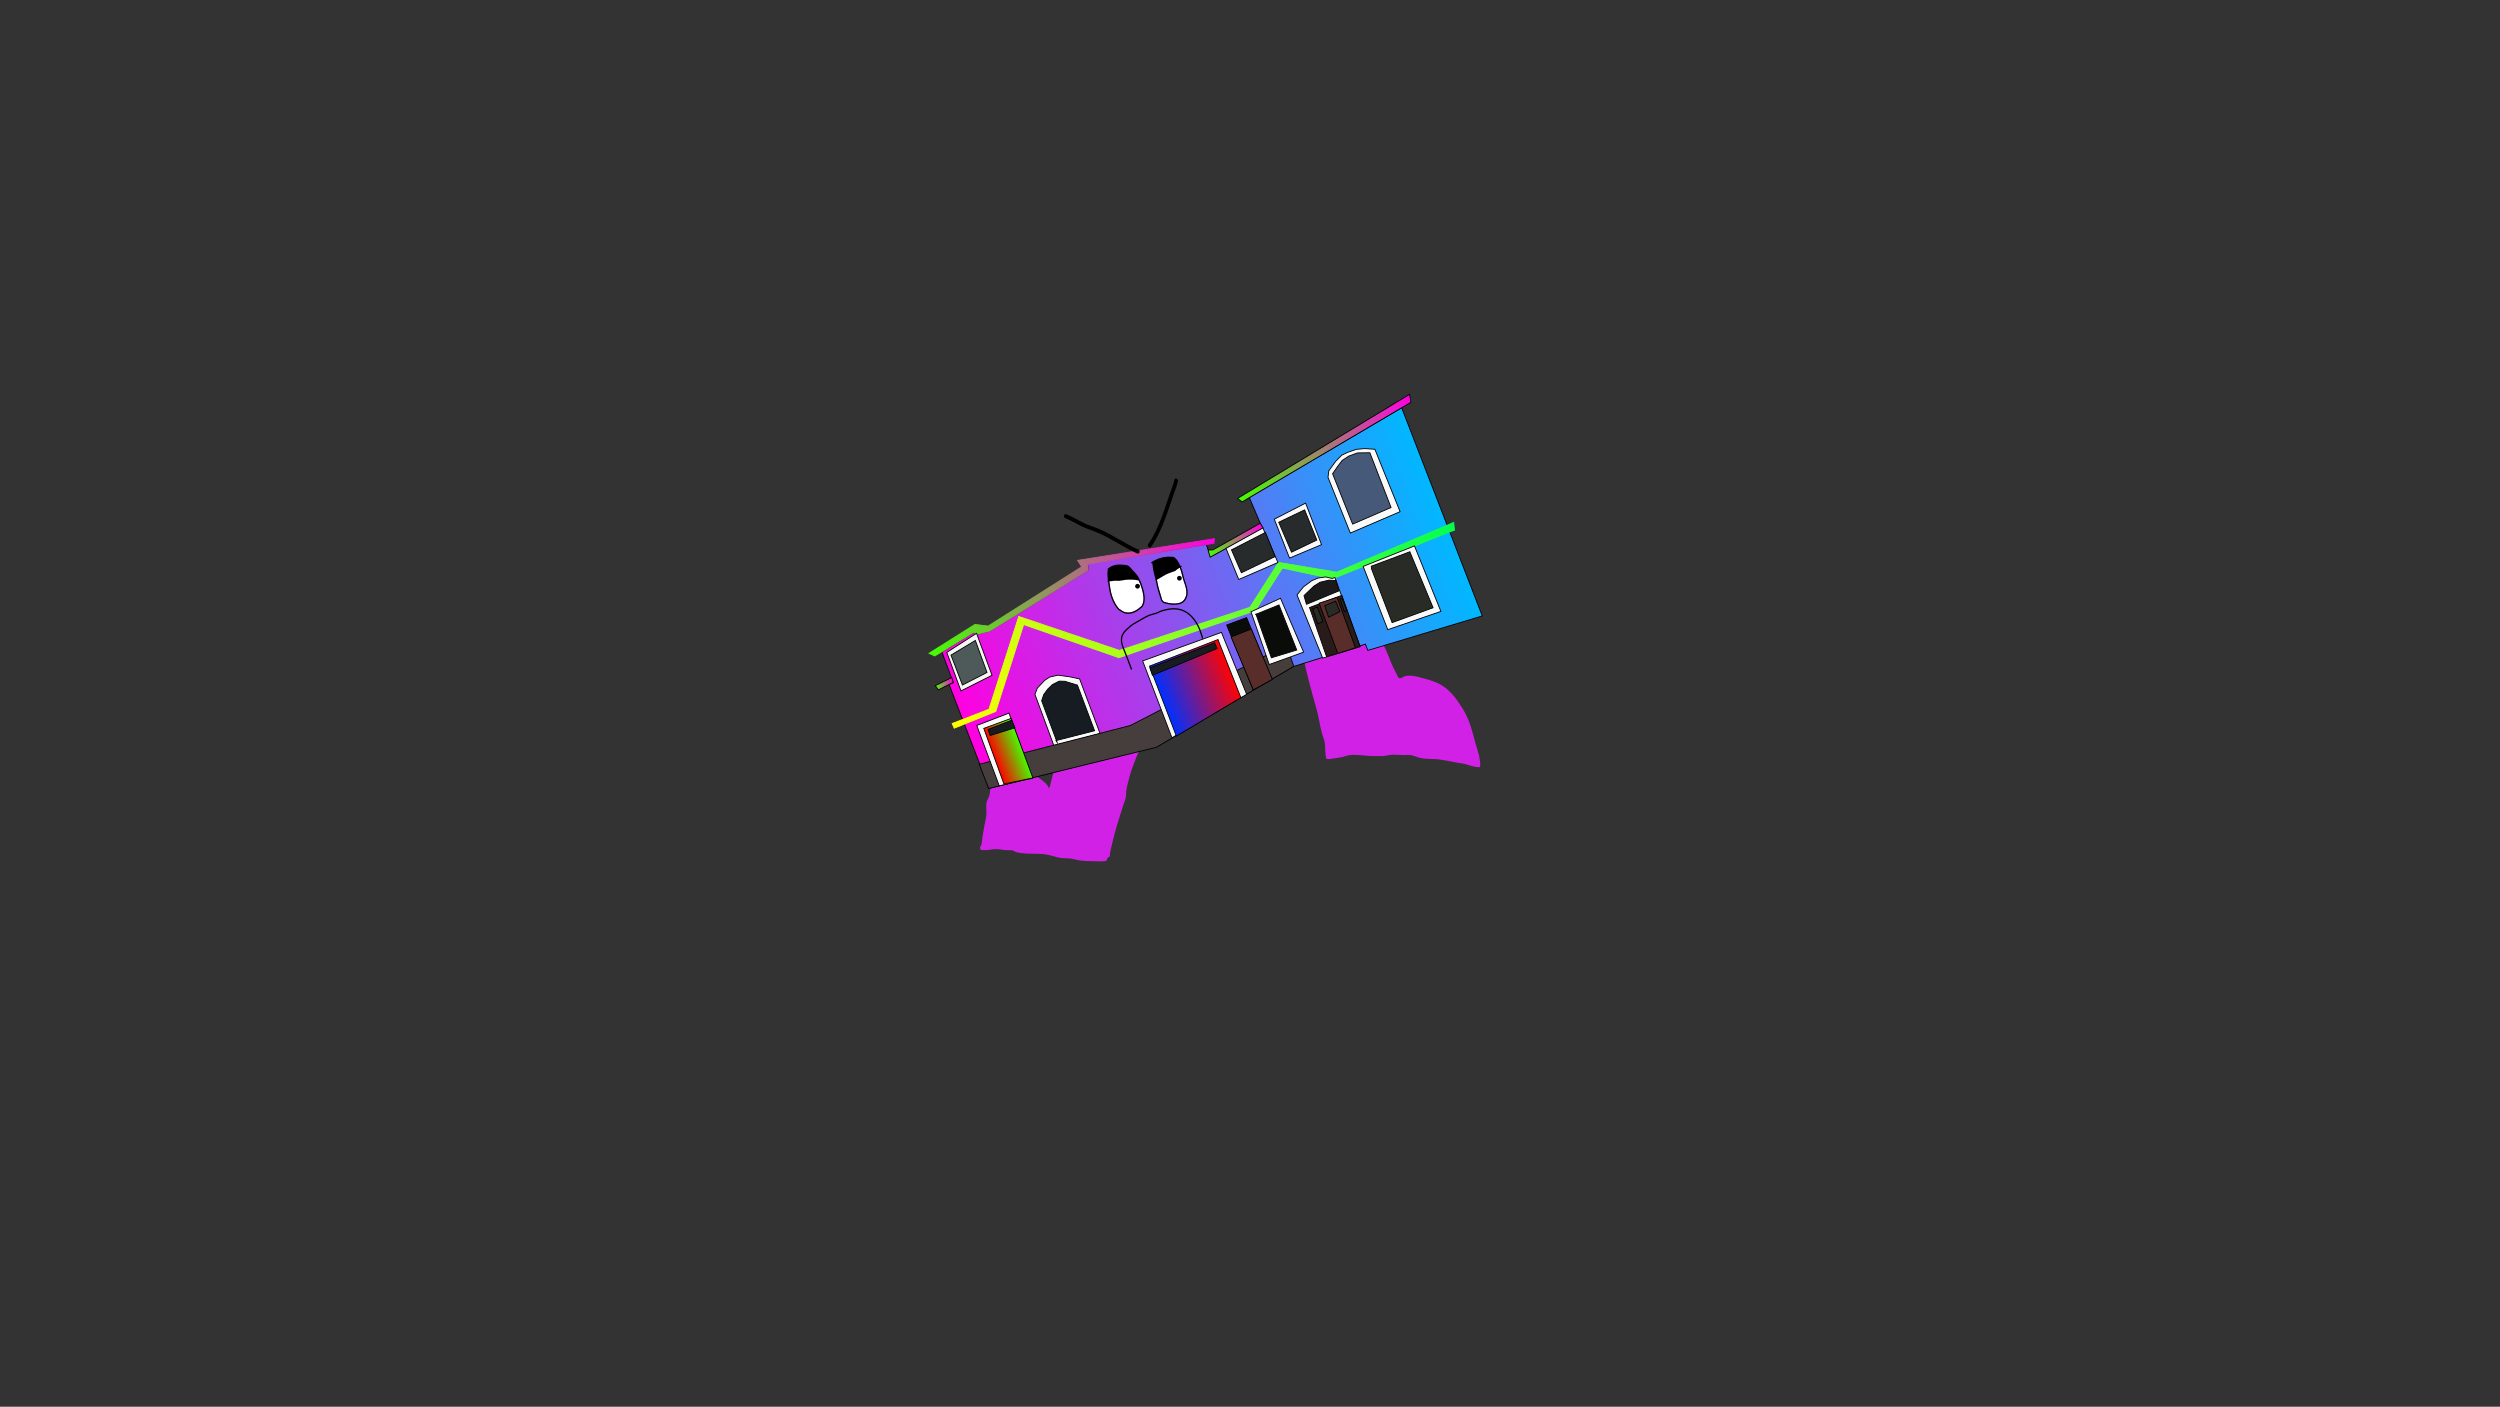 <svg version="1.1" xmlns="http://www.w3.org/2000/svg" xmlns:xlink="http://www.w3.org/1999/xlink" width="2878.25" height="1619.58" viewBox="0,0,2878.25,1619.58"><rect x="0" y="0" width="2878.25" height="1619.58" fill="#333333" stroke="none"/><defs><linearGradient x1="-17.308" y1="177.498" x2="544.309" y2="-37.772" gradientUnits="userSpaceOnUse" id="color-1"><stop offset="0" stop-color="#ff00e1"/><stop offset="1" stop-color="#00b8ff"/></linearGradient><linearGradient x1="-39.886" y1="161.379" x2="-20.328" y2="153.883" gradientUnits="userSpaceOnUse" id="color-2"><stop offset="0" stop-color="#45ff00"/><stop offset="1" stop-color="#ff00e1"/></linearGradient><linearGradient x1="-35.77" y1="164.985" x2="545.083" y2="-57.657" gradientUnits="userSpaceOnUse" id="color-3"><stop offset="0" stop-color="#feff00"/><stop offset="1" stop-color="#03ff51"/></linearGradient><linearGradient x1="-35.77" y1="164.985" x2="545.083" y2="-57.657" gradientUnits="userSpaceOnUse" id="color-4"><stop offset="0" stop-color="#feff00"/><stop offset="1" stop-color="#03ff51"/></linearGradient><linearGradient x1="-53.771" y1="106.713" x2="276.777" y2="-19.988" gradientUnits="userSpaceOnUse" id="color-5"><stop offset="0" stop-color="#45ff00"/><stop offset="1" stop-color="#ff00e1"/></linearGradient><linearGradient x1="-53.771" y1="106.713" x2="276.777" y2="-19.988" gradientUnits="userSpaceOnUse" id="color-6"><stop offset="0" stop-color="#45ff00"/><stop offset="1" stop-color="#ff00e1"/></linearGradient><linearGradient x1="273.018" y1="4.261" x2="337.444" y2="-20.433" gradientUnits="userSpaceOnUse" id="color-7"><stop offset="0" stop-color="#45ff00"/><stop offset="1" stop-color="#ff00e1"/></linearGradient><linearGradient x1="301.081" y1="-72.516" x2="513.873" y2="-154.08" gradientUnits="userSpaceOnUse" id="color-8"><stop offset="0" stop-color="#45ff00"/><stop offset="1" stop-color="#ff00e1"/></linearGradient><linearGradient x1="27.249" y1="243.513" x2="59.461" y2="231.166" gradientUnits="userSpaceOnUse" id="color-9"><stop offset="0" stop-color="#ff0000"/><stop offset="1" stop-color="#45ff00"/></linearGradient><linearGradient x1="221.482" y1="177.215" x2="301.027" y2="146.725" gradientUnits="userSpaceOnUse" id="color-10"><stop offset="0" stop-color="#0030ff"/><stop offset="1" stop-color="#ff0303"/></linearGradient></defs><g transform="translate(1117.373,629.809)"><g data-paper-data="{&quot;isPaintingLayer&quot;:true}" fill-rule="nonzero" stroke-linejoin="miter" stroke-miterlimit="10" stroke-dasharray="" stroke-dashoffset="0" style="mix-blend-mode: normal"><path d="M-1117.373,989.77v-1619.58h2878.25v1619.58z" fill="none" stroke="#000000" stroke-width="0" stroke-linecap="butt"/><path d="M-1117.373,989.77v-1619.58h2878.25v1619.58z" fill="none" stroke="#000000" stroke-width="0" stroke-linecap="butt"/><path d="M437.073,62.782c2.806,-0.704 5.61,-1.407 8.407,-2.145c1.399,-0.369 3.009,-0.254 4.32,-0.795c-0.268,-1.767 -0.535,-3.534 -0.803,-5.301c0,0 -0.217,-1.433 1.216,-1.65c1.433,-0.217 1.65,1.216 1.65,1.216c0.128,0.846 0.256,1.693 0.385,2.539c0.168,-0.068 0.352,-0.106 0.544,-0.106c0.651,0 1.202,0.429 1.385,1.02l0.88,2.625c1.832,3.342 3.655,6.689 5.48,10.035c3.962,7.266 5.91,15.845 8.454,23.672c1.089,3.351 0.476,7.206 1.192,10.556c0.788,3.687 4.031,5.795 5.669,8.92c1.722,3.285 2.983,7.125 4.677,10.518c2.716,7.275 5.475,13.949 9.215,20.746c0.971,1.764 1.971,5.311 3.921,6.314c1.663,0.855 5.247,-2.094 6.68,-2.397c6.461,-1.368 14.486,0.549 20.56,2.532c7.712,1.989 15.091,4.012 21.931,8.294c10.911,6.831 18.389,17.852 24.897,28.655c7.085,11.761 10.157,25.004 13.685,38.168c1.746,6.513 4.388,13.145 5.05,19.853c0.101,1.048 0.735,6.34 0.154,6.918c-0.983,0.979 -2.772,0.327 -4.156,0.23c-3.597,-0.253 -7.681,-1.882 -11.149,-2.873c-3.69,-1.054 -6.978,-1.389 -10.717,-2.013c-9.577,-1.597 -18.261,-4.108 -28.089,-4.237c-4.909,-0.065 -9.845,-0.277 -14.68,-1.245c-3.745,-0.75 -7.324,-2.684 -11.042,-3.334c-2.492,-0.436 -5.561,0.019 -8.09,0.019c-5.347,0 -11.873,-1.014 -17.104,0.055c-3.162,0.646 -5.416,1.104 -8.771,1.104c-4.662,-0 -9.404,0.098 -14.057,-0.202c-7.448,-0.48 -15.262,-1.873 -22.745,-0.839c-2.803,0.387 -5.527,1.718 -8.306,2.268c-4.788,0.948 -9.694,1.308 -14.502,2.248c-1.142,-0.189 -2.612,0.258 -3.425,-0.566c-0.896,-0.907 -0.595,-2.481 -0.824,-3.736c-0.716,-3.923 -0.687,-7.73 -0.804,-11.689c-0.149,-5.04 -2.205,-8.839 -3.525,-13.585c-2.584,-9.291 -3.652,-18.943 -6.312,-28.253c-5.564,-19.473 -10.934,-39.066 -15.096,-58.896c-2.371,-11.298 -5.709,-22.827 -6.325,-34.39c-0.47,-8.819 0.684,-17.497 1.696,-26.23c0.201,-1.736 0.1,-8.185 1.14,-9.379c2.503,-2.871 6.684,-0.422 9.61,-0.267c4.128,0.218 8.171,1.006 12.21,1.837c1.076,-0.819 2.747,0.496 4.089,0.822c0.108,0.026 0.215,0.052 0.323,0.078c1.169,0.23 2.341,0.447 3.516,0.639c4.271,0.699 8.567,0.99 12.794,1.871c3.18,0.421 6.342,0.949 9.319,1.819c1.828,-0.499 3.652,-0.988 5.473,-1.445zM449.021,62.701c-2.79,0.794 -5.619,1.481 -8.432,2.187c-1.393,0.35 -2.791,0.718 -4.191,1.096c2.956,1.261 5.77,2.682 8.823,3.637c0.424,-0.516 1.152,-0.516 1.152,-0.516l0.121,0.074c0.825,-0.267 3.383,-1.346 4.626,-0.624c-0.307,-2.029 -0.615,-4.058 -0.922,-6.086c-0.401,0.064 -0.802,0.125 -1.177,0.232z" data-paper-data="{&quot;index&quot;:null}" fill="#d221e7" stroke="none" stroke-width="1" stroke-linecap="butt"/><path d="M119.003,175.812c1.288,0.664 0.624,1.952 0.624,1.952l-0.623,1.209c4.439,-0.816 8.829,-4.582 12.915,-6.22c4.725,-1.894 9.16,-1.99 13.988,-2.875c2.936,-0.539 4.844,-2.805 7.571,-3.733c3.782,-1.287 8.418,-1.073 12.235,-0.303c6.349,1.317 13.38,0.536 19.86,0.536c3.218,0 7.049,0.604 10.201,0.019c3.055,-0.567 5.533,-1.286 8.753,-1.162c1.285,0.049 2.856,-0.501 3.845,0.321c0.986,0.82 0.718,2.463 1.006,3.713c1.059,4.595 1.979,9.501 1.988,14.208c0,3.78 0.545,8.06 -0.014,11.793c-0.601,4.017 -3.787,6.967 -5.455,10.586c-1.143,2.482 -2.524,5.257 -3.425,7.833c-0.361,1.033 -0.998,4.832 -1.383,5.73c-0.76,1.772 -2.404,3.074 -3.151,4.852c-0.743,1.77 -0.549,3.835 -1.247,5.623c-1.38,3.534 -3.648,6.83 -5.108,10.401c-3.262,7.979 -6.395,16.059 -8.617,24.403c-1.436,5.39 -3.049,11.254 -3.778,16.781c-0.152,1.154 -0.062,4.792 -0.248,5.852c-0.657,3.746 -2.392,7.61 -3.54,11.239c-4.326,13.683 -8.735,27.102 -11.943,41.074c-1.26,5.485 -2.944,11.042 -3.268,16.658c-0.848,0.604 -1.903,0.993 -2.545,1.813c-0.658,0.842 -0.367,2.302 -1.199,2.974c-0.856,0.691 -2.148,0.504 -3.242,0.613c-3.804,0.376 -7.856,0.003 -11.68,0.003c-5.744,-0.001 -11.869,-0.318 -17.557,-1.172c-2.844,-0.427 -5.608,-1.508 -8.459,-1.877c-4.799,-0.621 -9.499,-0.002 -14.242,-1.175c-5.412,-1.353 -11.154,-3.289 -16.703,-3.9c-8.433,-0.927 -16.973,-0.027 -25.477,-1.157c-0.156,-0.021 -5.857,-0.973 -5.933,-0.995c-1.823,-0.532 -3.378,-1.847 -5.233,-2.252c-1.799,-0.393 -3.682,-0.07 -5.523,-0.118c-3.77,-0.101 -7.364,-0.99 -11.104,-1.269c-4.443,-0.331 -8.684,0.95 -13.102,1.083c-0.778,0.023 -5.855,0.196 -6.358,-0.336c-2.125,-2.254 0.246,-4.253 0.789,-6.089c0.766,-2.588 0.625,-5.753 1.033,-8.426c0.73,-4.781 1.72,-9.539 2.579,-14.299c0.67,-3.713 1.686,-7.533 2.042,-11.287c0.427,-4.513 -0.749,-9.508 0.107,-13.95c0.545,-2.829 2.51,-5.392 3.252,-8.172c1.592,-5.961 0.039,-12.271 4.94,-17.007c2.151,-2.079 5.568,-2.76 8.201,-4.013c7.181,-3.366 15.526,-2.702 23.284,-2.702c7.981,0 16.382,-0.769 22.71,4.726c3.615,3.139 8.086,5.23 9.075,10.317c1.663,-1.463 1.905,-3.349 2.417,-5.436c0.921,-3.753 1.853,-7.503 2.78,-11.254c3.2,-12.954 6.236,-25.945 9.136,-38.969c0.674,-2.697 1.701,-5.549 2.084,-8.301c0.799,-5.74 0.417,-11.822 2.208,-17.456c0.578,-1.819 1.972,-3.322 2.475,-5.163c0.241,-0.884 0.093,-5.45 0.287,-5.876c0.446,-0.982 1.736,-1.317 2.415,-2.155c1.153,-1.424 1.688,-3.254 2.527,-4.883l0.879,-1.705c0,0 0.664,-1.288 1.952,-0.624z" data-paper-data="{&quot;index&quot;:null}" fill="#d221e7" stroke="none" stroke-width="1" stroke-linecap="butt"/><g><path d="M375.903,79.838l-1.013,-4.374l-10.579,-44.784c0,0 9.103,-9.168 14.811,-10.905c5.481,-1.667 18.783,0.686 18.783,0.686l12.296,53.616l-33.596,5.903l-1.267,0.84z" data-paper-data="{&quot;index&quot;:null}" fill="none" stroke="#000000" stroke-width="0" stroke-linecap="round"/><path d="M3.774,98.142l4.883,1.947l14.126,-3.823l113.068,-70.067l-1.165,-7.19l136.611,-22.135l5.215,14.229l59.435,-32.964l-15.03,-35.156l175.452,-103.336l92.816,239.658l-131.788,39.696l-2.765,-7.213l-83.308,25.886l-155.963,91.6l-193.937,48.563l-46.129,-119.638l4.868,-2.054l-13.215,-35.461z" fill="url(#color-1)" stroke="#000000" stroke-width="1" stroke-linecap="round"/><path d="M-19.8,155.754l-17.221,8.674l-3.558,-4.857l18.865,-9.304z" fill="url(#color-2)" stroke="#000000" stroke-width="1" stroke-linecap="round"/><path d="M-21.14,203.156l42.339,-16.417l34.308,-106.833l115.932,39.114l150.232,-49.668l32.978,-51.659l66.88,11.216l134.767,-57.312l0.849,9.099l-2.857,0.907l-137.585,54.999l-57.571,-12.38l-31.206,48.906l-157.089,54.275l-109.662,-38.124l-32.117,100.008l-47.839,19.28z" fill="url(#color-3)" stroke="url(#color-4)" stroke-width="1" stroke-linecap="round"/><path d="M3.786,98.034l-44.917,27.396l-6.656,-3.104l52.847,-33.263l15.238,1.888l107.639,-68.213l-4.73,-7.423l157.539,-24.948l-0.436,5.256l-145.309,24.03l0.586,6.938l-113.147,69.948l-15.093,3.9z" fill="url(#color-5)" stroke="url(#color-6)" stroke-width="1" stroke-linecap="round"/><path d="M273.487,3.516l5.56,-0.246l54.575,-30.721l3.317,5.703l-61.086,33.405z" fill="url(#color-7)" stroke="#000000" stroke-width="1" stroke-linecap="round"/><path d="M307.412,-55.999l198.114,-119.857l1.468,9.239l-194.32,114.633z" fill="url(#color-8)" stroke="#000000" stroke-width="1" stroke-linecap="round"/><path d="M437.25,-16.136l-25.696,-64.088l0.893,-7.505l7.873,-10.934l6.933,-6.993l6.486,-3.24l10.316,-3.577l9.655,-0.874l11.789,0.759l29.049,71.851z" fill="#fbfafa" stroke="#000000" stroke-width="1" stroke-linecap="round"/><path d="M439.915,-26.394l-23.072,-57.978l5.443,-7.93l5.632,-7.437l7.689,-5.021l9.924,-3.615l14.254,-0.186l24.355,63.047z" fill="#465979" stroke="#000000" stroke-width="1" stroke-linecap="round"/><path d="M404.107,-2.773l-36.866,15.45l-17.527,-44.741l36.061,-18.535z" fill="#fbfafa" stroke="#000000" stroke-width="1" stroke-linecap="round"/><path d="M398.692,-8.049l-29.131,13.993l-14.733,-34.503l29.788,-14.245z" fill="#272b2b" stroke="#000000" stroke-width="1" stroke-linecap="round"/><path d="M353.888,17.796l-45.098,19.548l-14.681,-35.842l42.474,-23.443z" fill="#fbfafa" stroke="#000000" stroke-width="1" stroke-linecap="round"/><path d="M350.686,10.918l-38.841,18.658l-11.419,-26.348l39.058,-20.06z" fill="#272b2b" stroke="#000000" stroke-width="1" stroke-linecap="round"/><path d="M94.846,225.567l-20.698,-55.967l2.852,-7.313l8.464,-8.899l5.741,-3.709l9.543,-2.15l13.342,1.86l11.471,2.389l23.634,63.135l-53.482,13.902z" fill="#fbfafa" stroke="#000000" stroke-width="1" stroke-linecap="round"/><path d="M99.662,224.852l-17.776,-47.85l2.359,-7.124l4.569,-6.275l5.503,-5.314l7.738,-3.909l6.47,0.159l14.515,4.427l19.751,52.512l-44.456,11.385z" fill="#161c21" stroke="#000000" stroke-width="1" stroke-linecap="round"/><path d="M10.01,250.121l174.062,-44.665l179.564,-92.766l8.502,24.639l-158.176,93.239l-193.095,47.436z" fill="#453e3c" stroke="#000000" stroke-width="1" stroke-linecap="round"/><path d="M71.126,266.515l-4.338,0.485l-33.749,7.847l-25.864,-69.443l37.143,-14.237z" fill="#fbfafa" stroke="#000000" stroke-width="1" stroke-linecap="round"/><path d="M71.79,265.789l-33.344,6.937l-23.197,-63.962l31.251,-11.413z" fill="url(#color-9)" stroke="#000000" stroke-width="1" stroke-linecap="round"/><path d="M51.182,208.091l-28.632,8.901l-2.317,-7.029l27.219,-10.622z" fill="#161c21" stroke="#000000" stroke-width="1" stroke-linecap="round"/><path d="M231.868,219.557l-33.712,-88.442l90.694,-32.878l29.04,71.336z" fill="#fbfafa" stroke="#000000" stroke-width="1" stroke-linecap="round"/><path d="M236.995,217.687l-30.899,-80.614l78.762,-30.567l26.36,66.803z" fill="url(#color-10)" stroke="#000000" stroke-width="1" stroke-linecap="round"/><path d="M283.907,116.814l-74.516,30.824l-2.947,-8.672l74.552,-28.764z" fill="#161c21" stroke="#000000" stroke-width="1" stroke-linecap="round"/><path d="M346.977,152.392l-21.585,12.043l-30.496,-74.642l22.908,-8.592z" fill="#0a0c0a" stroke="#000000" stroke-width="1" stroke-linecap="round"/><path d="M347.502,152.285l-21.913,12.169l-25.627,-60.957l23.275,-9.11z" fill="#592d2a" stroke="#000000" stroke-width="1" stroke-linecap="round"/><path d="M322.87,74.5l34.023,-15.492l26.593,62.001l-39.595,14.234z" fill="#fbfafa" stroke="#000000" stroke-width="1" stroke-linecap="round"/><path d="M327.694,77.74l27.422,-11.076l20.463,51.91l-29.188,8.926l-17.773,-50.302z" fill="#0a0c0a" stroke="#000000" stroke-width="1" stroke-linecap="round"/><path d="M405.435,127.864l-29.575,-72.733l7.39,-9.242l9.384,-6.99l7.105,-3.101l9.075,-1.405l7.656,1.778l2.958,-1.134l29.229,79.699z" fill="#fbfafa" stroke="#000000" stroke-width="1" stroke-linecap="round"/><path d="M409.888,126.205l-19.611,-56.572l37.206,-14.073l20.758,58.582z" fill="#281b1a" stroke="#000000" stroke-width="1" stroke-linecap="round"/><path d="M422.819,122.567l-21.454,-57.939l20.593,-6.762l21.125,58.065z" fill="#592d2a" stroke="#000000" stroke-width="1" stroke-linecap="round"/><path d="M399.275,69.011l6.426,16.764l-5.955,2.66l-5.831,-17.18z" fill="#292c26" stroke="#000000" stroke-width="1" stroke-linecap="round"/><path d="M407.731,67.467l12.529,-5.179l4.99,12.036l-12.973,6.48z" fill="#292c26" stroke="#000000" stroke-width="1" stroke-linecap="round"/><path d="M433.049,73.03l-2.668,1.4l-4.76,-14.386l2.364,-0.718z" fill="#292c26" stroke="#000000" stroke-width="1" stroke-linecap="round"/><path d="M424.207,50.454l-37.422,15.475l-2.895,-10.012l11.436,-10.981l6.993,-4.377l10.365,-2.465l8.1,0.477z" fill="#1a1a1a" stroke="#000000" stroke-width="1" stroke-linecap="round"/><path d="M511.096,-1.323l30.419,75.426l-61.176,20.999l-28.299,-72.845z" fill="#fbfafa" stroke="#000000" stroke-width="1" stroke-linecap="round"/><path d="M461.432,22.048l44.336,-16.617l26.77,64.431l-47.155,17.132l-23.923,-62.412z" fill="#292c26" stroke="#000000" stroke-width="1" stroke-linecap="round"/><path d="M6.904,99.315l17.835,48.305l-35.755,18.016l-16.318,-44.348z" fill="#f6f7f3" stroke="#000000" stroke-width="1" stroke-linecap="round"/><path d="M-22.5,124.427l28.026,-16.869l13.436,36.83l-28.266,14.465z" fill="#4e5959" stroke="#000000" stroke-width="1" stroke-linecap="round"/><path d="M109.387,-33.278c-0.373,-0.049 -2.019,-0.382 -1.904,-2.431c0.13,-2.31 2.238,-2.18 2.238,-2.18l1.01,0.199c5.904,2.755 11.634,5.711 17.387,8.821c7.066,3.829 14.779,5.722 22.045,9.022c14.795,6.718 28.37,16.263 43.231,22.899c0,0 1.952,0.872 1.145,3.014c-0.807,2.143 -2.759,1.271 -2.759,1.271c-14.876,-6.643 -28.465,-16.201 -43.275,-22.919c-7.349,-3.334 -15.119,-5.278 -22.274,-9.137c-5.577,-3.015 -11.129,-5.882 -16.845,-8.56z" data-paper-data="{&quot;index&quot;:null}" fill="#000000" stroke="none" stroke-width="1" stroke-linecap="butt"/><path d="M237.117,-78.742c2.097,0.632 1.643,2.824 1.643,2.824l-0.422,2.004c-0.42,1.452 -0.84,2.903 -1.26,4.355c-8.742,23.345 -14.985,48.969 -29.07,69.219c0,0 -1.235,1.773 -2.99,0.337c-1.755,-1.436 -0.519,-3.209 -0.519,-3.209c13.868,-19.863 19.912,-45.202 28.519,-68.116c0.403,-1.397 0.806,-2.793 1.209,-4.19l0.338,-1.664c0,0 0.454,-2.192 2.552,-1.56z" data-paper-data="{&quot;index&quot;:null}" fill="#000000" stroke="none" stroke-width="1" stroke-linecap="butt"/><path d="M178.769,22.11c3.45,0.699 4.493,2.556 6.79,5.142c4.164,4.688 7.152,9.169 9.728,14.913c2.612,7.611 6.349,18.54 1.623,25.805c-5.317,4.685 -11.327,8.821 -18.787,7.077c-2.44,-0.57 -4.997,-2.634 -7.097,-3.98c-6.187,-7.017 -9.31,-16.499 -10.428,-25.649c-0.838,-4.593 -1.323,-9.065 -1.514,-13.725c-0.106,-2.588 -0.351,-4.877 1.649,-6.653l0.45,-0.556c0,0 0.105,-0.133 0.151,-0.323c5.275,-3.371 11.138,-2.809 17.434,-2.051z" data-paper-data="{&quot;noHover&quot;:false,&quot;origItem&quot;:[&quot;Path&quot;,{&quot;applyMatrix&quot;:true,&quot;segments&quot;:[[[463.02145,118.92474],[11.94148,-3.76279],[-0.18782,0.34138]],[462.56327,119.46889],[[461.40637,120.30632],[0,0],[-4.78797,2.38894]],[[454.7767,132.28436],[1.14195,-5.05316],[-2.05618,9.09862]],[[450.59007,159.5336],[0.77318,-9.30587],[-2.60543,18.25199]],[[457.33707,214.37126],[-8.29546,-16.77166],[3.35404,3.69263]],[[468.94246,225.73925],[-4.41495,-2.37184],[13.49664,7.25079]],[[508.8316,221.85864],[-12.70549,6.27955],[12.90926,-11.56875]],[[519.07651,171.27858],[1.08192,16.05697],[-1.9841,-12.43181]],[[508.09898,137.49402],[5.59959,11.22069],[-3.08854,-6.18895]],[[497.69355,124.0439],[6.29819,3.14621],[-11.7641,-4.74133]]],&quot;closed&quot;:true}]}" fill="#ffffff" stroke="none" stroke-width="0.5" stroke-linecap="butt"/><path d="M231.099,12.609c2.983,-0.48 4.525,1.798 6.085,4.009c3.623,5.134 5.417,11.437 6.788,17.479c1.839,8.094 7.445,17.132 2.806,25.107c-3.905,8.152 -16.79,6.092 -23.513,4.073c-3.132,-1.382 -3.049,-4.249 -4.041,-7.233c-1.822,-5.479 -3.358,-11.054 -4.378,-16.733c-0.998,-5.534 -3.182,-11.14 -3.55,-16.736c-0.059,-0.894 -1.04,-4.429 -0.392,-5.106c0.01,-0.01 0.019,-0.02 0.029,-0.03c0.325,-0.199 0.656,-0.393 0.99,-0.58c0.246,-0.108 0.494,-0.219 0.71,-0.371l0.12,-0.079c5.57,-2.912 12.234,-4.304 18.345,-3.8z" data-paper-data="{&quot;noHover&quot;:false,&quot;origItem&quot;:[&quot;Path&quot;,{&quot;applyMatrix&quot;:true,&quot;segments&quot;:[[[566.35295,130.72043],[12.27227,-2.72292],[0,0]],[[566.08002,130.81116],[0,0],[-0.49701,0.17916]],[[564.51821,131.15611],[0.53239,-0.0809],[-0.7424,0.18804]],[[562.30763,131.75969],[0.73107,-0.21435],[-0.02414,0.0137]],[[562.23565,131.80185],[0.02385,-0.01442],[-1.60395,0.96966]],[[560.34435,141.85964],[0.35189,-1.75725],[-2.20257,10.99907]],[[558.52911,175.96742],[0.95361,-11.20702],[-0.98546,11.49706]],[[558.25012,210.46726],[-0.66539,-11.52947],[0.36236,6.27868]],[[562.26585,226.51965],[-5.32806,-4.29887],[11.93061,7.39711]],[[609.69817,230.88926],[-11.78467,13.70908],[13.11047,-12.98617]],[[617.29234,181.04419],[-0.66268,16.58674],[0.49649,-12.38105]],[[613.32811,143.83386],[4.32361,11.79936],[-1.86229,-5.08228]],[[603.68782,132.93587],[6.0106,0.62561],[-11.53671,-4.15555]]],&quot;closed&quot;:true}]}" fill="#ffffff" stroke="none" stroke-width="0.5" stroke-linecap="butt"/><path d="M189.602,45.845c-0.395,-1.466 0.473,-2.976 1.939,-3.371c1.466,-0.395 2.976,0.473 3.371,1.939c0.395,1.466 -0.473,2.976 -1.939,3.371c-1.466,0.395 -2.976,-0.473 -3.371,-1.939z" fill="#000000" stroke="none" stroke-width="0.5" stroke-linecap="butt"/><path d="M237.821,36.634c-0.395,-1.466 0.473,-2.976 1.939,-3.371c1.466,-0.395 2.976,0.473 3.371,1.939c0.395,1.466 -0.473,2.976 -1.939,3.371c-1.466,0.395 -2.976,-0.473 -3.371,-1.939z" fill="#000000" stroke="none" stroke-width="0.5" stroke-linecap="butt"/><path d="M185.483,141.168c-0.699,0.272 -0.971,-0.428 -0.971,-0.428l-0.047,-0.12c-2.58,-6.643 -4.901,-13.389 -7.641,-19.97c-3.245,-7.794 -6.303,-15.206 -0.8,-22.821c1.367,-1.891 3.352,-3.371 4.968,-5.041c3.655,-3.77 8.604,-6.295 13.149,-8.837c3.828,-2.141 7.404,-4.538 11.526,-6.1c2.403,-0.91 4.779,-1.438 7.233,-2.126c2.533,-0.71 4.726,-2.273 7.257,-3.032c4.414,-1.322 9.153,-2.359 13.763,-2.358c10.258,0.032 18.002,4.63 24.095,12.664c3.597,4.751 6.719,10.974 8.256,16.754c0.45,1.691 1.369,3.308 1.472,5.051c0,0 0.037,0.749 -0.713,0.786c-0.749,0.037 -0.786,-0.713 -0.786,-0.713c-0.055,-1.582 -1.014,-3.197 -1.424,-4.739c-1.485,-5.587 -4.517,-11.645 -8.002,-16.233c-5.793,-7.641 -13.112,-12.096 -22.901,-12.071c-4.464,-0.002 -9.059,1.015 -13.332,2.295c-2.533,0.759 -4.723,2.318 -7.261,3.033c-2.419,0.682 -4.758,1.193 -7.128,2.09c-4.051,1.535 -7.564,3.901 -11.325,6.006c-4.408,2.466 -9.264,4.906 -12.803,8.571c-1.561,1.612 -3.514,3.045 -4.829,4.874c-5.144,7.162 -2.073,14.065 0.968,21.368c2.744,6.592 5.07,13.349 7.654,20.003l0.047,0.12c0,0 0.272,0.699 -0.428,0.971z" fill="#000000" stroke="none" stroke-width="0.5" stroke-linecap="butt"/><path d="M157.566,39.326c-0.272,-0.699 0.428,-0.971 0.428,-0.971l0.104,-0.031c-0.231,-2.158 -0.389,-4.326 -0.474,-6.539c-0.079,-2.079 -0.17,-3.957 0.532,-5.617l0,-0c-0.078,-0.042 -0.156,-0.103 -0.233,-0.19c-0.498,-0.56 0.062,-1.059 0.062,-1.059c6.42,-5.59 13.162,-5.142 21.021,-4.239c3.251,0.661 3.9,1.527 6.025,4.022c1.939,2.277 4.158,4.391 6.099,6.658c2.503,2.924 3.958,6.821 5.505,10.271c2.832,8.236 6.548,19.468 1.377,27.283c-5.653,5.07 -12.264,9.495 -20.245,7.541c-2.677,-0.655 -5.413,-2.793 -7.702,-4.297c-6.477,-7.23 -9.741,-17.011 -10.899,-26.508c-0.359,-1.964 -0.658,-3.904 -0.897,-5.845c-0.227,0.01 -0.541,-0.062 -0.703,-0.479zM192.963,38.371c-4.239,-0.966 -9.961,-1.039 -14.346,-0.624c-3.159,0.299 -6.467,1.434 -9.63,1.159c-2.835,-0.44 -6.232,0.381 -9.227,0.704c0.236,1.93 0.53,3.859 0.887,5.814c1.118,9.151 4.206,18.578 10.394,25.596c2.1,1.346 4.642,3.407 7.082,3.978c7.459,1.744 13.436,-2.38 18.752,-7.065c4.727,-7.265 0.975,-18.141 -1.637,-25.752c-0.6,-1.339 -1.222,-2.607 -1.874,-3.825c-0.209,0.057 -0.402,0.015 -0.402,0.015z" fill="#000000" stroke="none" stroke-width="0.5" stroke-linecap="butt"/><path d="M242.968,21.997c0.272,0.699 -0.428,0.971 -0.428,0.971l-0.12,0.047c-0.058,0.02 -0.117,0.042 -0.178,0.066c1.374,3.463 2.33,7.113 3.145,10.701c1.953,8.601 7.527,17.585 2.682,26.088c-4.425,8.865 -17.738,7.07 -25.317,4.764c-3.71,-1.692 -3.741,-4.589 -4.918,-8.137c-1.842,-5.554 -3.381,-11.167 -4.416,-16.921c-0.084,-0.47 -0.177,-0.941 -0.276,-1.411c-0.136,-0.057 -0.269,-0.169 -0.369,-0.375c-0.187,-0.383 -0.05,-0.655 0.104,-0.818c-1.1,-4.732 -2.724,-9.481 -3.041,-14.263c-0.071,-1.079 -0.53,-2.703 -0.552,-4.124c-0.04,0.028 -0.08,0.057 -0.12,0.085c0,0 -0.609,0.437 -1.047,-0.172c-0.437,-0.609 0.172,-1.047 0.172,-1.047c0.552,-0.396 1.122,-0.776 1.707,-1.139c0.25,-0.228 0.566,-0.383 0.889,-0.532c0.373,-0.215 0.752,-0.424 1.136,-0.626l0.101,-0.067c0,0 0.085,-0.056 0.213,-0.096l-0,0c5.714,-2.93 12.495,-4.369 18.711,-3.83c3.53,-0.493 5.491,2.003 7.346,4.64c1.301,1.85 2.372,3.837 3.276,5.905c0.071,-0.031 0.14,-0.06 0.207,-0.088l0.12,-0.047c0,0 0.699,-0.272 0.971,0.428zM235.545,27.598c-3.653,1.468 -7.42,2.424 -10.943,4.261c-3.426,1.786 -6.577,4.082 -10.021,5.87c0.114,0.527 0.22,1.054 0.315,1.581c1.021,5.679 2.534,11.212 4.355,16.692c0.992,2.984 0.896,5.845 4.028,7.227c6.722,2.018 19.562,4.088 23.467,-4.063c4.639,-7.976 -0.982,-16.958 -2.821,-25.052c-0.788,-3.473 -1.706,-7.021 -3.031,-10.386c-1.886,1.039 -4.181,2.751 -5.349,3.871z" fill="#000000" stroke="none" stroke-width="0.5" stroke-linecap="butt"/></g></g></g></svg>